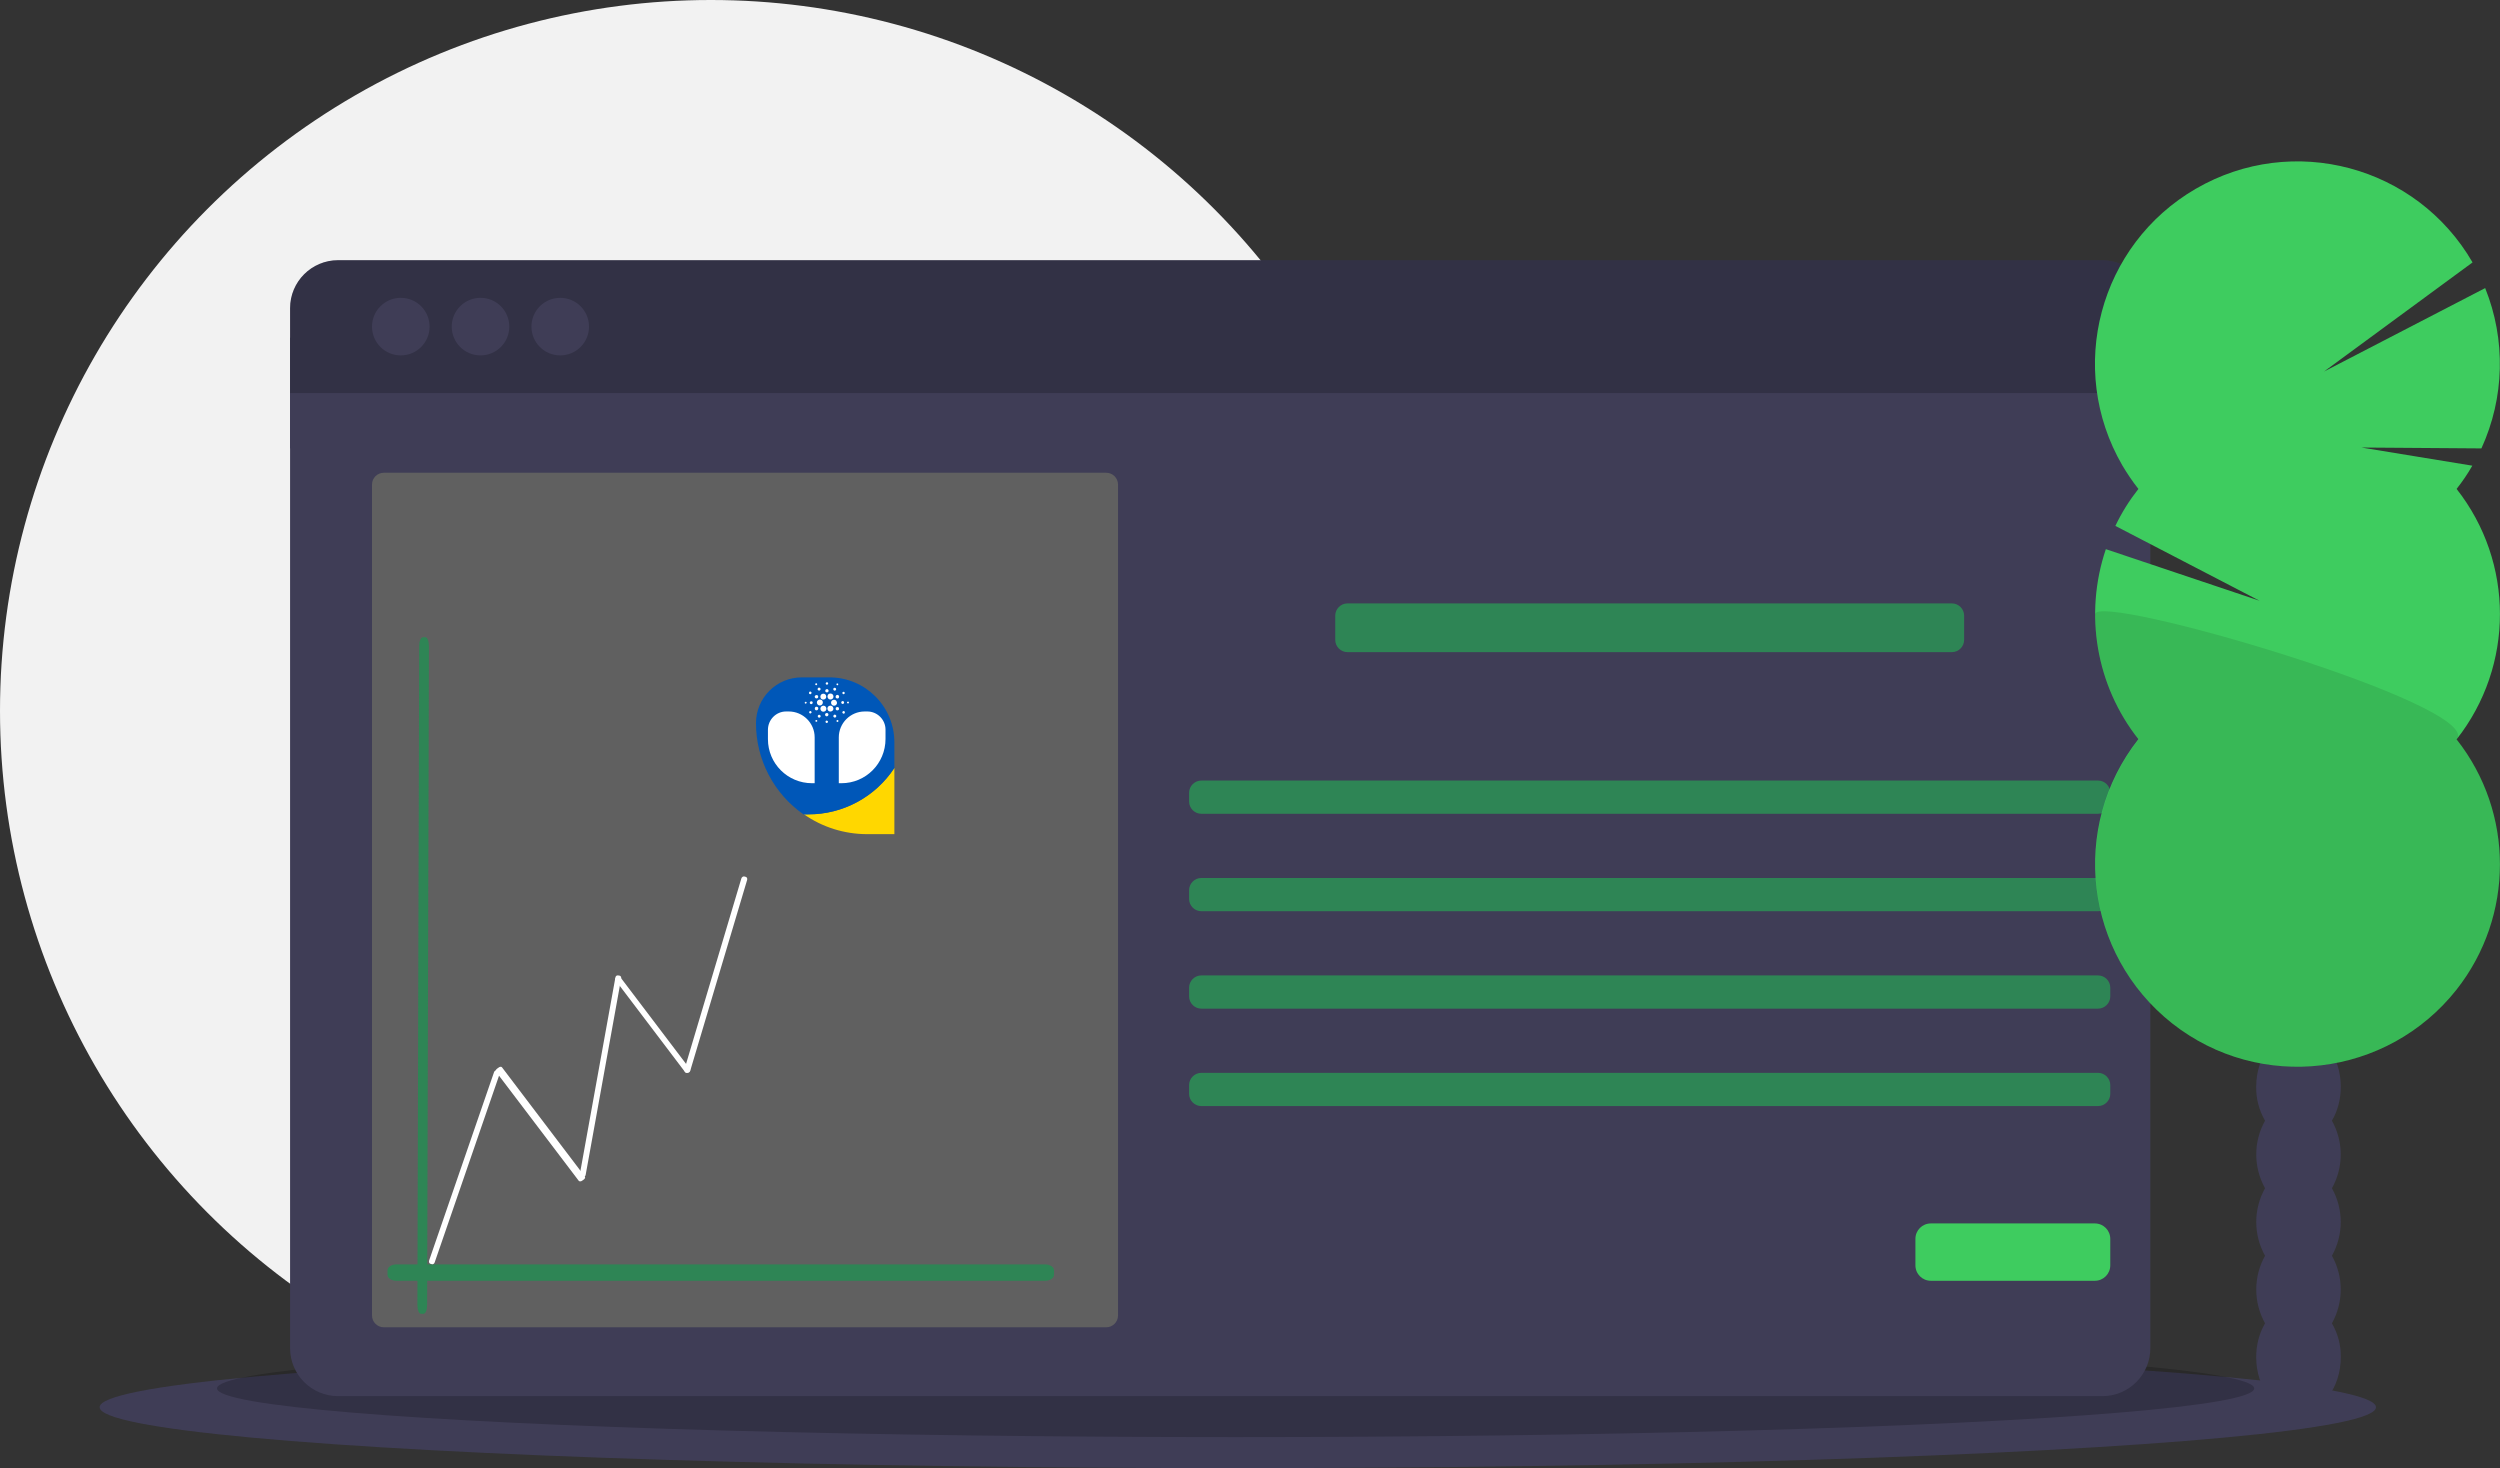<?xml version="1.0" encoding="utf-8"?>
<!-- Generator: Adobe Illustrator 26.0.3, SVG Export Plug-In . SVG Version: 6.00 Build 0)  -->
<svg version="1.1" baseProfile="basic" id="Layer_1"
	 xmlns="http://www.w3.org/2000/svg" xmlns:xlink="http://www.w3.org/1999/xlink" x="0px" y="0px" viewBox="0 0 1129 663"
	 xml:space="preserve">
<rect x="0" y="0" width="1129" height="663" fill="#333333" stroke="none"/>
<circle fill="#F2F2F2" cx="321" cy="321" r="321"/>
<ellipse fill="#3F3D56" cx="559" cy="635.5" rx="514" ry="27.5"/>
<ellipse opacity="0.2" cx="558" cy="627" rx="460" ry="22"/>
<path fill="#3F3D56" d="M131,152.5h840v50H131V152.5z"/>
<path fill="#3F3D56" d="M131,608.8c0,12,9.7,21.7,21.7,21.7h796.7c12,0,21.7-9.7,21.7-21.7l0,0V177.5H131V608.8z M949.3,117.5H152.7
	c-12,0-21.7,9.7-21.7,21.7v38.3h840v-38.3C971,127.2,961.3,117.5,949.3,117.5z"/>
<path opacity="0.2" d="M949.3,117.5H152.7c-12,0-21.7,9.7-21.7,21.7v38.3h840v-38.3C971,127.2,961.3,117.5,949.3,117.5z"/>
<circle fill="#3F3D56" cx="181" cy="147.5" r="13"/>
<circle fill="#3F3D56" cx="217" cy="147.5" r="13"/>
<circle fill="#3F3D56" cx="253" cy="147.5" r="13"/>
<path fill="#606060" d="M173.3,213.5h326.3c2.9,0,5.3,2.4,5.3,5.3v375.3c0,2.9-2.4,5.3-5.3,5.3H173.3c-2.9,0-5.3-2.4-5.3-5.3V218.8
	C168,215.9,170.4,213.5,173.3,213.5z"/>
<path fill="#2E8555" d="M608.5,272.5h273c3,0,5.5,2.5,5.5,5.5v11c0,3-2.5,5.5-5.5,5.5h-273c-3,0-5.5-2.5-5.5-5.5v-11
	C603,275,605.5,272.5,608.5,272.5z"/>
<path fill="#2E8555" d="M542.5,352.5h405c3,0,5.5,2.5,5.5,5.5v4c0,3-2.5,5.5-5.5,5.5h-405c-3,0-5.5-2.5-5.5-5.5v-4
	C537,355,539.5,352.5,542.5,352.5z"/>
<path fill="#2E8555" d="M542.5,396.5h405c3,0,5.5,2.5,5.5,5.5v4c0,3-2.5,5.5-5.5,5.5h-405c-3,0-5.5-2.5-5.5-5.5v-4
	C537,399,539.5,396.5,542.5,396.5z"/>
<path fill="#2E8555" d="M542.5,440.5h405c3,0,5.5,2.5,5.5,5.5v4c0,3-2.5,5.5-5.5,5.5h-405c-3,0-5.5-2.5-5.5-5.5v-4
	C537,443,539.5,440.5,542.5,440.5z"/>
<path fill="#2E8555" d="M542.5,484.5h405c3,0,5.5,2.5,5.5,5.5v4c0,3-2.5,5.5-5.5,5.5h-405c-3,0-5.5-2.5-5.5-5.5v-4
	C537,487,539.5,484.5,542.5,484.5z"/>
<path fill="#3ECC5F" d="M872,552.5h74c3.9,0,7,3.1,7,7v11.9c0,3.9-3.1,7-7,7h-74c-3.9,0-7-3.1-7-7v-11.9
	C865,555.6,868.1,552.5,872,552.5z"/>
<path fill="#3F3D56" d="M1053.1,506.1c2.7-4.6,4-9.9,4-15.3c0-13.8-8.5-25-19.1-25s-19.1,11.2-19.1,25c-0.1,5.4,1.3,10.6,4,15.3
	c-5.3,9.5-5.3,21,0,30.5c-5.3,9.5-5.3,21,0,30.5c-5.3,9.5-5.3,21,0,30.5c-2.7,4.6-4,9.9-4,15.3c0,13.8,8.5,25,19.1,25
	s19.1-11.2,19.1-25c0.1-5.4-1.3-10.6-4-15.3c5.3-9.5,5.3-21,0-30.5c5.3-9.5,5.3-21,0-30.5C1058.4,527.2,1058.4,515.6,1053.1,506.1z"
	/>
<ellipse fill="#3F3D56" cx="1038" cy="460.3" rx="19.1" ry="25"/>
<ellipse fill="#3F3D56" cx="1038" cy="429.8" rx="19.1" ry="25"/>
<path fill-rule="evenodd" clip-rule="evenodd" fill="#3ECC5F" d="M1109.4,220.8c2.6-3.3,5-6.8,7.1-10.5l-50.1-8.2l54.2,0.4
	c10.5-22.9,11.1-49.1,1.7-72.4l-72.8,37.7l67.1-49.3c-25.3-43.7-81.2-58.6-124.9-33.3c-43.7,25.3-58.6,81.2-33.3,124.9
	c2.2,3.7,4.6,7.3,7.3,10.7c-4.1,5.2-7.6,10.8-10.4,16.7l65.1,33.8L951,248c-9.9,29.3-4.4,61.6,14.7,85.8
	c-31.2,39.7-24.3,97.1,15.3,128.4c39.7,31.2,97.1,24.3,128.4-15.3c26.1-33.2,26.1-79.9,0-113C1135.5,300.7,1135.5,254,1109.4,220.8
	L1109.4,220.8z"/>
<path opacity="0.1" d="M946.2,277.4c0,20.5,6.9,40.4,19.6,56.5c-31.2,39.7-24.3,97.1,15.3,128.4c39.7,31.2,97.1,24.3,128.4-15.3
	c26.1-33.2,26.1-79.9,0-113C1121.7,318.3,946.2,267.1,946.2,277.4L946.2,277.4z"/>
<g id="Layer_2_00000044177190501235806810000009386408243327174275_">
	<g id="Layer_1-2">
		<g>
			<path fill="#FFD700" d="M403.9,346.8v29.9h-12.3c-10.2,0-20.2-3.1-28.6-9c0.7,0,1.4,0,2.1,0C380.7,367.8,395.3,359.9,403.9,346.8
				z"/>
			<path fill="#0057B8" d="M403.9,335.2v11.6c-8.6,13.1-23.2,21-38.9,21c-0.7,0-1.4,0-2.1,0c-13.5-9.4-21.5-24.8-21.5-41.2
				c0-11.5,9.3-20.7,20.7-20.7l0,0h12.3C390.7,305.8,403.9,319,403.9,335.2L403.9,335.2z"/>
			<path fill="#FFFFFF" d="M355,321.3h1.2c6.4,0,11.7,5.2,11.7,11.7l0,0v20.7l0,0h-1.2c-11,0-19.9-8.9-19.9-19.9l0,0v-4.2
				C346.8,325,350.5,321.3,355,321.3L355,321.3z"/>
			<path fill="#FFFFFF" d="M380,353.7h-1.2l0,0V333c0-6.4,5.2-11.7,11.7-11.7h1.2c4.5,0,8.2,3.7,8.2,8.2v4.2
				C399.9,344.8,391,353.7,380,353.7z"/>
			<g id="Layer_2-2">
				<g id="Layer_1-2-2">
					<path fill="#FFFFFF" d="M368.9,317.2c0,0.7,0.5,1.4,1.3,1.4h0.1c0.7,0,1.3-0.6,1.3-1.4s-0.6-1.3-1.4-1.3
						C369.5,316,368.9,316.5,368.9,317.2z"/>
					<path fill="#FFFFFF" d="M363.9,316.9c-0.2,0-0.4,0.2-0.5,0.4s0.2,0.4,0.4,0.5c0.2,0,0.4-0.2,0.5-0.4
						C364.3,317.1,364.1,316.9,363.9,316.9L363.9,316.9z"/>
					<path fill="#FFFFFF" d="M368.8,309.4c0.2-0.1,0.3-0.4,0.2-0.6c-0.1-0.2-0.4-0.3-0.6-0.2l0,0c-0.2,0.1-0.3,0.4-0.2,0.6
						C368.3,309.4,368.6,309.5,368.8,309.4z"/>
					<path fill="#FFFFFF" d="M370.2,311.8c0.3-0.2,0.5-0.6,0.3-0.9s-0.6-0.5-0.9-0.3s-0.5,0.6-0.3,0.9l0,0
						C369.5,311.8,369.9,312,370.2,311.8z"/>
					<path fill="#FFFFFF" d="M365.6,313.4c0.3,0.2,0.6,0.1,0.8-0.2s0.1-0.6-0.2-0.8c-0.3-0.2-0.6-0.1-0.8,0.2l0,0l0,0
						C365.3,312.9,365.3,313.3,365.6,313.4L365.6,313.4z"/>
					<path fill="#FFFFFF" d="M366.4,316.7c-0.4,0-0.7,0.3-0.7,0.6c0,0.4,0.3,0.7,0.6,0.7c0.4,0,0.7-0.3,0.7-0.6l0,0
						C367.1,317,366.8,316.7,366.4,316.7z"/>
					<path fill="#FFFFFF" d="M365.7,321.2c-0.3,0.1-0.4,0.5-0.2,0.7c0.1,0.3,0.5,0.4,0.7,0.2c0.3-0.1,0.4-0.5,0.2-0.7l0,0
						C366.3,321.1,365.9,321,365.7,321.2z"/>
					<path fill="#FFFFFF" d="M368.3,315.3c0.4,0.2,0.9,0.1,1.1-0.2c0.2-0.4,0.1-0.9-0.2-1.1c-0.4-0.2-0.9-0.1-1.1,0.2l0,0
						C367.8,314.5,367.9,315,368.3,315.3L368.3,315.3z"/>
					<path fill="#FFFFFF" d="M376.6,311.8c0.3,0.2,0.7,0.1,0.9-0.2c0.2-0.3,0.1-0.7-0.2-0.9c-0.3-0.2-0.7-0.1-0.9,0.2l0,0l0,0
						C376.2,311.1,376.3,311.5,376.6,311.8C376.6,311.7,376.6,311.7,376.6,311.8z"/>
					<path fill="#FFFFFF" d="M377.9,309.4c0.2,0.1,0.5,0.1,0.6-0.1s0.1-0.5-0.1-0.6s-0.5-0.1-0.6,0.1
						C377.7,309,377.7,309.2,377.9,309.4z"/>
					<path fill="#FFFFFF" d="M376.7,316c-0.7,0-1.4,0.5-1.4,1.3c0,0.7,0.5,1.4,1.3,1.4h0.1c0.7,0,1.3-0.6,1.3-1.3
						C377.9,316.6,377.4,316,376.7,316z"/>
					<path fill="#FFFFFF" d="M370.6,315.2c0.3,0.7,1.1,0.9,1.8,0.6s0.9-1.1,0.6-1.8c-0.3-0.7-1.1-0.9-1.8-0.6
						C370.6,313.7,370.3,314.5,370.6,315.2L370.6,315.2z"/>
					<path fill="#FFFFFF" d="M381.2,313.4c0.3-0.1,0.4-0.5,0.2-0.7c-0.1-0.3-0.5-0.4-0.7-0.2c-0.3,0.1-0.4,0.5-0.2,0.7
						C380.6,313.5,380.9,313.6,381.2,313.4z"/>
					<path fill="#FFFFFF" d="M377.8,313.9c-0.4,0.2-0.5,0.7-0.4,1.1c0.2,0.4,0.7,0.5,1.1,0.4c0.4-0.2,0.5-0.7,0.4-1.1
						C378.6,313.8,378.2,313.7,377.8,313.9z"/>
					<path fill="#FFFFFF" d="M373.4,309.2c0.3,0,0.6-0.2,0.6-0.5s-0.2-0.6-0.5-0.6s-0.6,0.2-0.6,0.5
						C372.8,308.9,373.1,309.2,373.4,309.2z"/>
					<path fill="#FFFFFF" d="M373.4,312.7c0.4,0,0.8-0.3,0.8-0.7s-0.3-0.8-0.7-0.8s-0.8,0.3-0.8,0.7
						C372.6,312.3,372.9,312.6,373.4,312.7L373.4,312.7z"/>
					<path fill="#FFFFFF" d="M369.1,320.7c0.4-0.2,0.5-0.7,0.4-1.1c-0.2-0.4-0.7-0.5-1.1-0.4c-0.4,0.2-0.5,0.7-0.4,1.1
						C368.2,320.8,368.7,320.9,369.1,320.7z"/>
					<path fill="#FFFFFF" d="M373.9,313.8c-0.4,0.6-0.2,1.5,0.4,1.9s1.5,0.2,1.9-0.4s0.2-1.5-0.4-1.9c-0.2-0.1-0.5-0.2-0.7-0.2
						C374.5,313.2,374.1,313.4,373.9,313.8z"/>
					<path fill="#FFFFFF" d="M376.2,319.4c-0.3-0.7-1.1-0.9-1.8-0.6c-0.7,0.3-0.9,1.1-0.6,1.8c0.3,0.7,1.1,0.9,1.8,0.6l0,0
						C376.3,320.9,376.6,320.1,376.2,319.4C376.2,319.5,376.2,319.5,376.2,319.4L376.2,319.4z"/>
					<path fill="#FFFFFF" d="M378.6,319.4c-0.4-0.2-0.9-0.1-1.1,0.2c-0.2,0.4-0.1,0.9,0.2,1.1c0.4,0.2,0.9,0.1,1.1-0.2l0,0
						C379,320.1,378.9,319.6,378.6,319.4L378.6,319.4z"/>
					<path fill="#FFFFFF" d="M381.2,317.3c0-0.4-0.3-0.7-0.6-0.7c-0.4,0-0.7,0.3-0.7,0.6c0,0.4,0.3,0.7,0.6,0.7l0,0
						C380.8,318,381.1,317.7,381.2,317.3z"/>
					<path fill="#FFFFFF" d="M383,316.8c-0.2,0-0.4,0.2-0.5,0.4s0.2,0.4,0.4,0.5s0.4-0.2,0.5-0.4C383.4,317.1,383.3,316.9,383,316.8
						z"/>
					<path fill="#FFFFFF" d="M381.3,321.2c-0.3-0.2-0.6-0.1-0.8,0.2c-0.2,0.3-0.1,0.6,0.2,0.8c0.3,0.2,0.6,0.1,0.8-0.2
						C381.6,321.7,381.5,321.3,381.3,321.2L381.3,321.2z"/>
					<path fill="#FFFFFF" d="M368.9,325.2c-0.2-0.1-0.5-0.1-0.6,0.1s-0.1,0.5,0.1,0.6s0.5,0.1,0.6-0.1l0,0
						C369.2,325.6,369.1,325.4,368.9,325.2L368.9,325.2z"/>
					<path fill="#FFFFFF" d="M378,325.2c-0.2,0.1-0.3,0.4-0.2,0.6s0.4,0.3,0.6,0.2l0,0c0.2-0.1,0.3-0.4,0.2-0.6
						C378.5,325.2,378.2,325.1,378,325.2z"/>
					<path fill="#FFFFFF" d="M373,320.8c0.4-0.6,0.2-1.5-0.4-1.9s-1.5-0.2-1.9,0.4s-0.2,1.5,0.4,1.9
						C371.7,321.6,372.6,321.4,373,320.8z"/>
					<path fill="#FFFFFF" d="M370.3,322.9c-0.3-0.2-0.7-0.1-0.9,0.2c-0.2,0.3-0.1,0.7,0.2,0.9s0.7,0.1,0.9-0.2l0,0
						C370.7,323.5,370.6,323.1,370.3,322.9L370.3,322.9z"/>
					<path fill="#FFFFFF" d="M373.4,325.4c-0.3,0-0.6,0.2-0.6,0.5s0.2,0.6,0.5,0.6s0.6-0.2,0.6-0.5
						C374,325.7,373.7,325.5,373.4,325.4z"/>
					<path fill="#FFFFFF" d="M373.4,322c-0.4,0-0.8,0.3-0.8,0.7s0.3,0.8,0.7,0.8c0.4,0,0.8-0.3,0.8-0.7
						C374.2,322.4,373.9,322,373.4,322L373.4,322z"/>
					<path fill="#FFFFFF" d="M376.7,322.8c-0.3,0.2-0.5,0.6-0.3,0.9s0.6,0.5,0.9,0.3s0.5-0.6,0.3-0.9S377,322.6,376.7,322.8
						L376.7,322.8z"/>
				</g>
			</g>
		</g>
	</g>
</g>
<path fill="#2E8555" d="M179,571h293c2.2,0,4,1.2,4,2.7v2c0,1.5-1.8,2.7-4,2.7H179c-2.2,0-4-1.2-4-2.7v-2
	C175,572.2,176.8,571,179,571z"/>
<path fill="#2E8555" d="M193.7,291.8l-0.8,297.5c0,2.2-0.7,4-1.6,4h-1.2c-0.9,0-1.6-1.8-1.6-4l0.8-297.5c0-2.2,0.7-4,1.6-4h1.2
	C193,287.7,193.7,289.5,193.7,291.8z"/>
<path fill="#FFFFFF" d="M225.6,485.1l-29.3,85c-0.2,0.6-0.8,1-1.3,0.8l-0.7-0.2c-0.5-0.2-0.7-0.8-0.5-1.5l29.3-85
	c0.2-0.6,0.8-1,1.3-0.8l0.7,0.2C225.6,483.8,225.8,484.5,225.6,485.1z"/>
<path fill="#FFFFFF" d="M226.7,482l37.4,49.3c0.3,0.4,0.1,1-0.5,1.4l-0.7,0.5c-0.5,0.4-1.2,0.4-1.5,0.1L224,484
	c-0.3-0.4-0.1-1,0.5-1.4l0.7-0.5C225.7,481.7,226.4,481.6,226.7,482z"/>
<path fill="#FFFFFF" d="M280.5,442l-16,88.5c-0.1,0.7-0.6,1.1-1.2,1l-0.7-0.1c-0.5-0.1-0.9-0.7-0.7-1.4l16-88.5
	c0.1-0.7,0.6-1.1,1.2-1l0.7,0.1C280.3,440.7,280.7,441.3,280.5,442z"/>
<path fill="#FFFFFF" d="M337.4,397.4l-25.7,86.2c-0.2,0.6-0.8,1-1.3,0.9l-0.7-0.2c-0.5-0.2-0.8-0.8-0.6-1.4l25.7-86.2
	c0.2-0.6,0.8-1,1.3-0.9l0.7,0.2C337.3,396.1,337.6,396.8,337.4,397.4z"/>
<path fill="#FFFFFF" d="M280,441.1l31.6,41.7c0.2,0.3,0.1,0.8-0.3,1.1l-0.6,0.4c-0.4,0.3-0.9,0.3-1.2,0l-31.6-41.7
	c-0.2-0.3-0.1-0.8,0.3-1.1l0.6-0.4C279.2,440.8,279.7,440.8,280,441.1z"/>
</svg>
